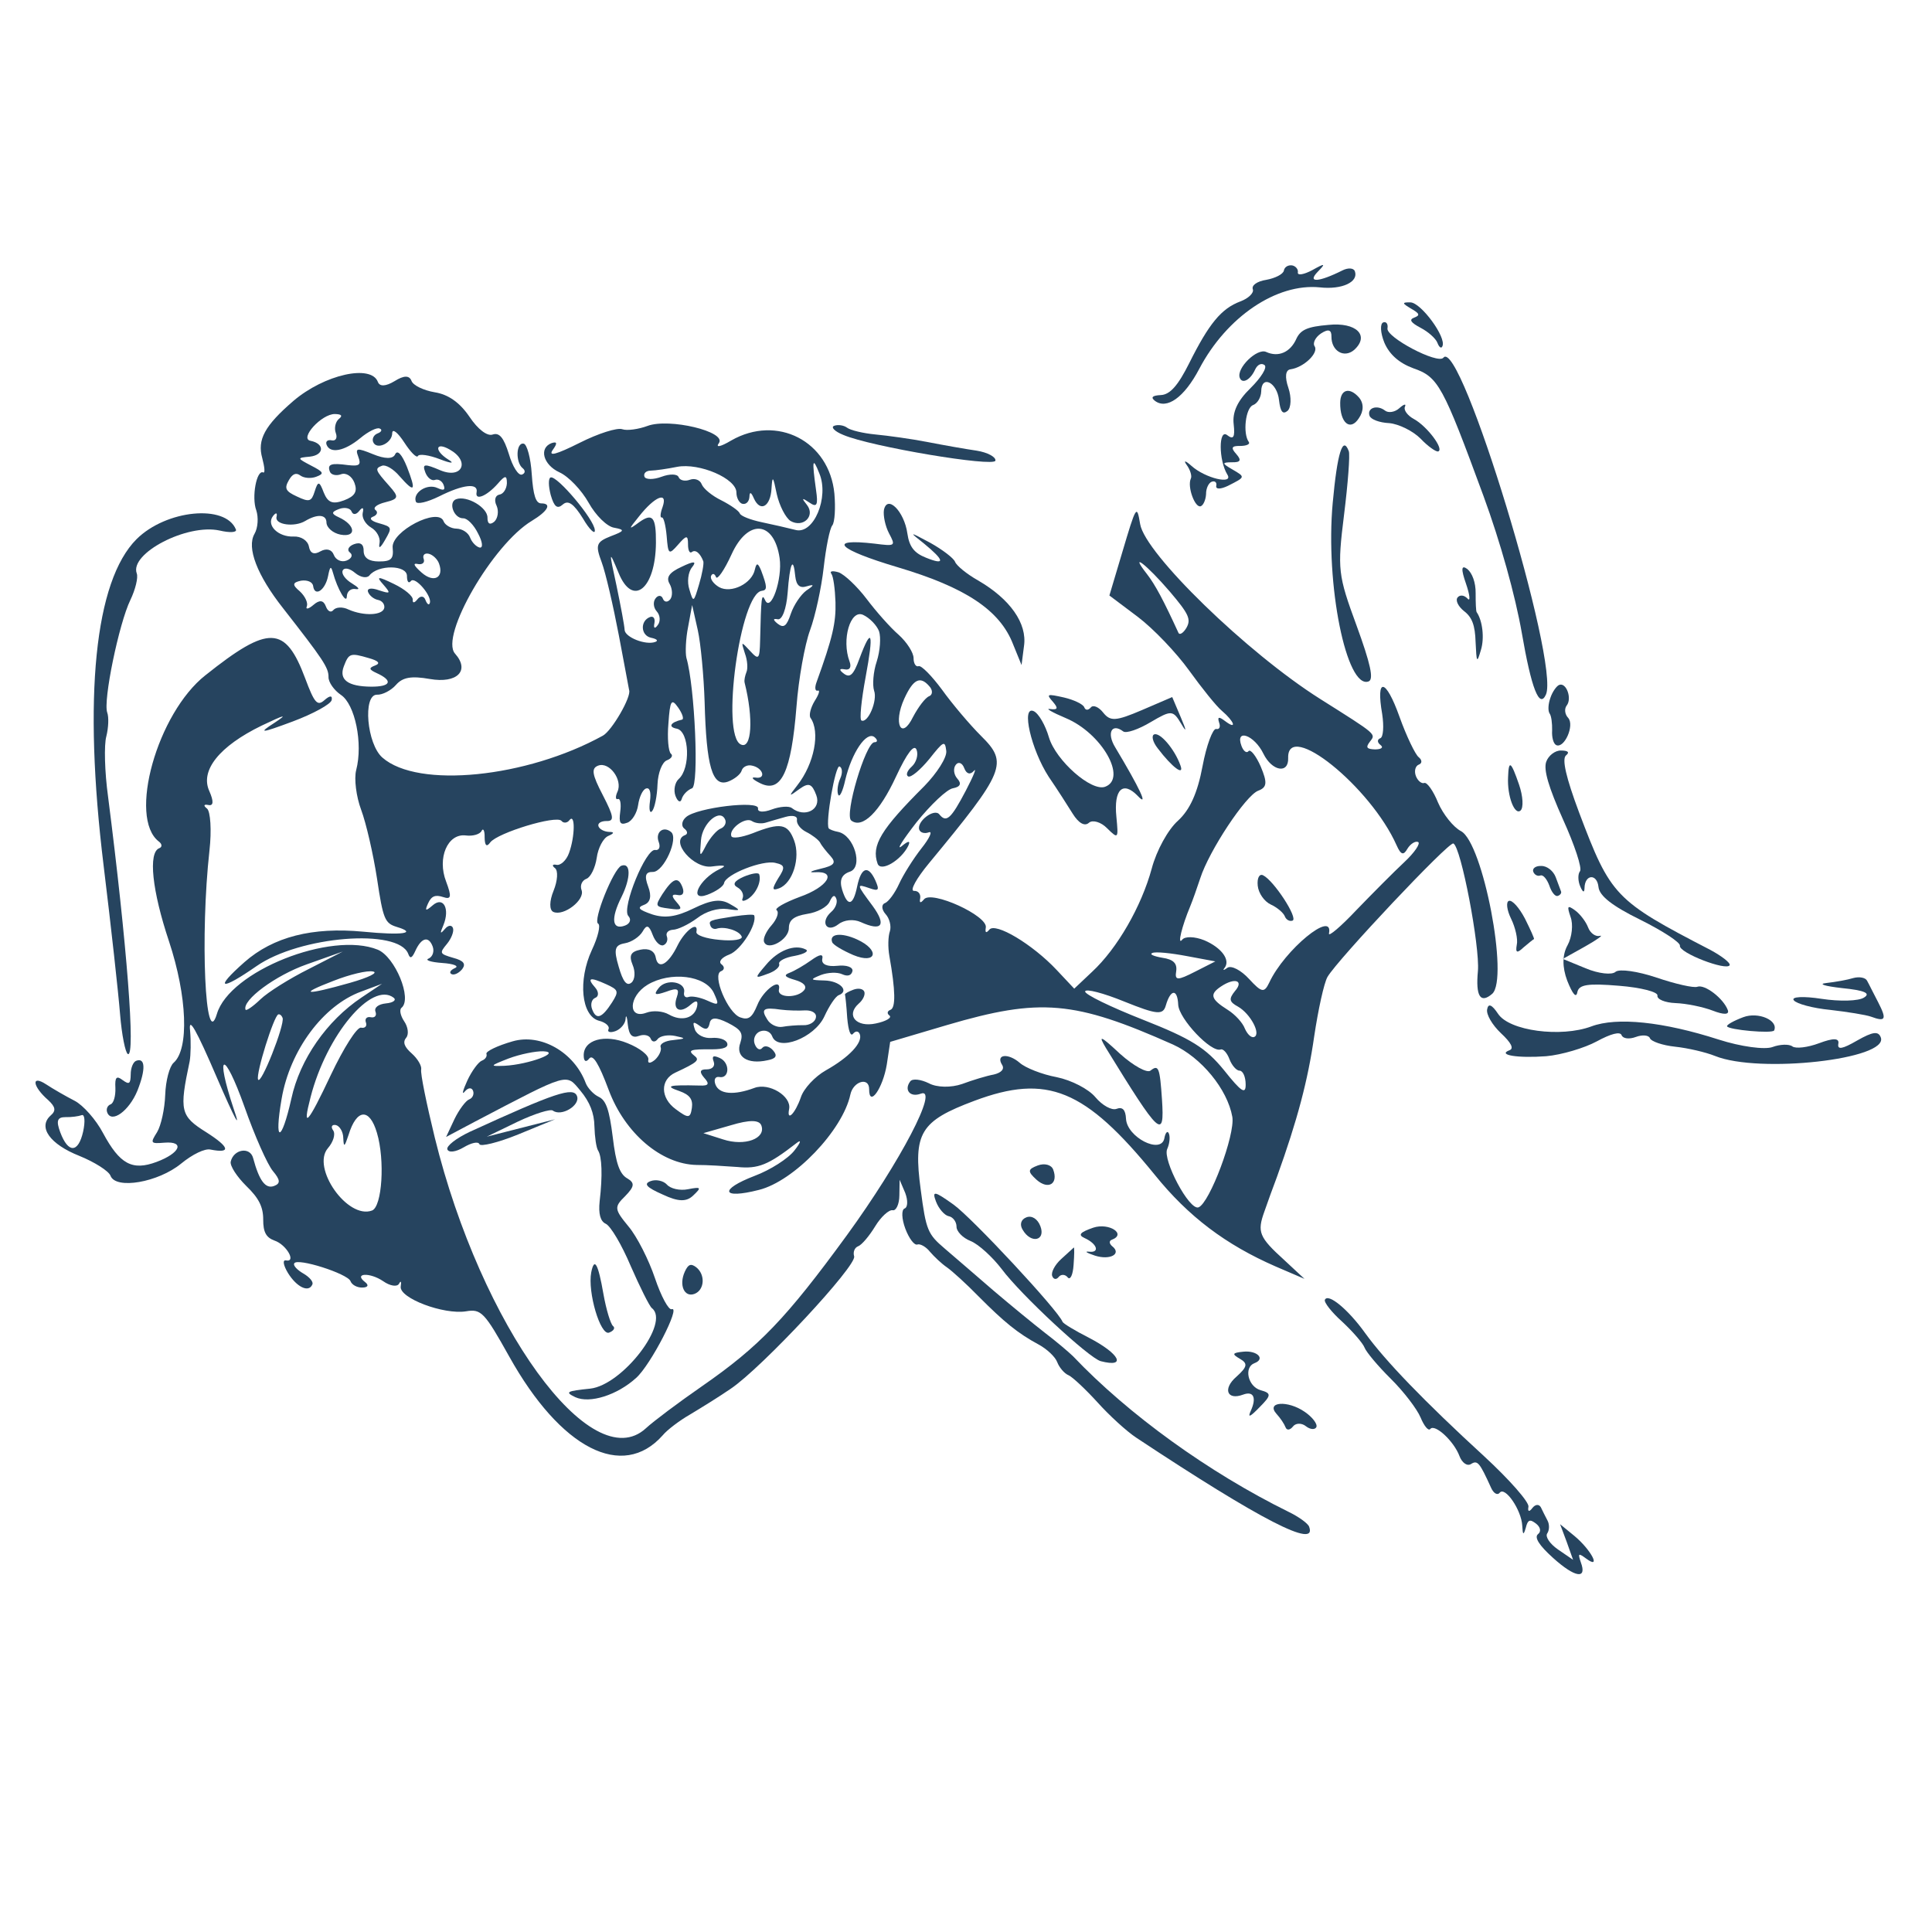 <?xml version="1.0" encoding="UTF-8" standalone="no"?><!DOCTYPE svg PUBLIC "-//W3C//DTD SVG 1.1//EN" "http://www.w3.org/Graphics/SVG/1.1/DTD/svg11.dtd"><svg width="100%" height="100%" viewBox="0 0 76 76" version="1.1" xmlns="http://www.w3.org/2000/svg" xmlns:xlink="http://www.w3.org/1999/xlink" xml:space="preserve" xmlns:serif="http://www.serif.com/" style="fill-rule:evenodd;clip-rule:evenodd;stroke-linejoin:round;stroke-miterlimit:2;"><rect id="Artboard1" x="0" y="0" width="75.061" height="75.028" style="fill:none;"/><path d="M11.536,15.776c-1.123,0.968 -1.424,1.522 -1.219,2.247c0.092,0.354 0.117,0.599 0.036,0.562c-0.258,-0.118 -0.464,0.976 -0.271,1.492c0.089,0.274 0.068,0.683 -0.07,0.922c-0.317,0.546 0.103,1.633 1.121,2.924c1.567,2.008 1.796,2.337 1.79,2.713c-0.004,0.203 0.221,0.519 0.489,0.7c0.553,0.368 0.874,1.906 0.599,2.959c-0.087,0.34 0.002,1.042 0.195,1.558c0.197,0.528 0.475,1.735 0.625,2.708c0.24,1.608 0.309,1.757 0.778,1.902c0.83,0.251 0.207,0.337 -1.321,0.187c-1.996,-0.19 -3.536,0.199 -4.673,1.199c-1.206,1.066 -0.949,1.144 0.474,0.157c1.697,-1.183 5.589,-1.502 5.971,-0.481c0.074,0.199 0.145,0.173 0.277,-0.117c0.242,-0.532 0.525,-0.598 0.683,-0.176c0.07,0.188 0.003,0.401 -0.157,0.474c-0.164,0.061 0.08,0.143 0.533,0.175c0.453,0.031 0.675,0.122 0.503,0.199c-0.183,0.082 -0.239,0.183 -0.138,0.239c0.113,0.052 0.292,-0.042 0.421,-0.197c0.151,-0.204 0.063,-0.332 -0.353,-0.443c-0.541,-0.159 -0.55,-0.183 -0.246,-0.55c0.175,-0.213 0.283,-0.494 0.235,-0.623c-0.048,-0.129 -0.19,-0.116 -0.319,0.039c-0.187,0.217 -0.2,0.182 -0.057,-0.152c0.265,-0.648 -0.002,-1.149 -0.425,-0.777c-0.273,0.235 -0.317,0.225 -0.177,-0.081c0.132,-0.29 0.284,-0.347 0.589,-0.248c0.321,0.108 0.345,-0.008 0.121,-0.606c-0.363,-0.934 0.062,-1.909 0.779,-1.816c0.266,0.034 0.545,-0.043 0.615,-0.177c0.059,-0.129 0.126,-0.02 0.12,0.25c0.004,0.332 0.082,0.397 0.222,0.198c0.299,-0.38 2.592,-1.077 2.799,-0.847c0.079,0.104 0.233,0.087 0.312,-0.023c0.235,-0.302 0.225,0.638 -0.013,1.289c-0.104,0.293 -0.335,0.499 -0.494,0.465c-0.16,-0.033 -0.189,0.031 -0.059,0.129c0.13,0.099 0.105,0.496 -0.055,0.89c-0.168,0.41 -0.171,0.759 -0.01,0.833c0.403,0.183 1.256,-0.47 1.111,-0.857c-0.07,-0.188 0.018,-0.381 0.194,-0.447c0.164,-0.061 0.345,-0.436 0.402,-0.819c0.053,-0.394 0.257,-0.778 0.452,-0.864c0.242,-0.104 0.248,-0.16 0.034,-0.16c-0.19,-0.009 -0.372,-0.102 -0.416,-0.219c-0.044,-0.117 0.095,-0.209 0.31,-0.209c0.325,0.012 0.294,-0.177 -0.14,-1.018c-0.426,-0.817 -0.463,-1.057 -0.181,-1.162c0.434,-0.163 0.971,0.559 0.758,1.026c-0.088,0.194 -0.079,0.324 0.015,0.289c0.094,-0.035 0.137,0.189 0.093,0.5c-0.059,0.45 0,0.535 0.281,0.43c0.188,-0.07 0.379,-0.382 0.423,-0.693c0.044,-0.311 0.176,-0.601 0.305,-0.649c0.153,-0.057 0.211,0.135 0.161,0.501c-0.047,0.339 -0.002,0.496 0.089,0.381c0.099,-0.13 0.193,-0.593 0.208,-1.053c0.019,-0.449 0.182,-0.871 0.37,-0.941c0.176,-0.066 0.251,-0.188 0.157,-0.259c-0.098,-0.084 -0.149,-0.613 -0.098,-1.194c0.062,-0.906 0.122,-0.995 0.381,-0.624c0.172,0.244 0.239,0.459 0.152,0.478c-0.456,0.104 -0.56,0.29 -0.201,0.356c0.496,0.109 0.544,1.562 0.072,1.979c-0.15,0.136 -0.21,0.44 -0.127,0.663c0.088,0.234 0.201,0.286 0.246,0.122c0.046,-0.165 0.229,-0.354 0.405,-0.419c0.282,-0.106 0.114,-3.988 -0.221,-5.133c-0.047,-0.196 -0.027,-0.752 0.067,-1.215l0.159,-0.862l0.222,0.987c0.118,0.531 0.236,1.811 0.269,2.828c0.068,2.542 0.303,3.35 0.918,3.133c0.258,-0.096 0.504,-0.295 0.542,-0.443c0.043,-0.137 0.222,-0.23 0.398,-0.189c0.447,0.087 0.578,0.546 0.136,0.471c-0.195,-0.021 -0.104,0.079 0.206,0.23c0.815,0.391 1.208,-0.452 1.413,-3.016c0.083,-1.1 0.328,-2.449 0.533,-3.007c0.206,-0.558 0.447,-1.665 0.537,-2.461c0.09,-0.796 0.238,-1.546 0.34,-1.665c0.099,-0.13 0.13,-0.69 0.082,-1.247c-0.197,-2.066 -2.253,-3.129 -4.059,-2.093c-0.426,0.254 -0.627,0.289 -0.483,0.101c0.312,-0.451 -1.962,-0.991 -2.807,-0.675c-0.352,0.131 -0.809,0.196 -0.994,0.131c-0.201,-0.072 -0.953,0.169 -1.673,0.532c-0.946,0.474 -1.252,0.549 -1.06,0.276c0.185,-0.256 0.17,-0.331 -0.045,-0.264c-0.517,0.193 -0.334,0.86 0.311,1.154c0.354,0.162 0.861,0.694 1.141,1.191c0.284,0.509 0.728,0.945 1.01,0.986c0.431,0.08 0.409,0.128 -0.142,0.335c-0.571,0.226 -0.606,0.346 -0.356,1.015c0.158,0.422 0.455,1.716 0.679,2.888c0.221,1.162 0.399,2.138 0.403,2.15c0.097,0.258 -0.675,1.59 -1.029,1.789c-3.004,1.658 -7.28,2.094 -8.676,0.865c-0.614,-0.533 -0.779,-2.477 -0.216,-2.474c0.218,0.012 0.564,-0.171 0.751,-0.387c0.262,-0.299 0.601,-0.359 1.331,-0.231c1.073,0.187 1.589,-0.327 0.99,-0.999c-0.603,-0.683 1.482,-4.298 3.022,-5.222c0.632,-0.383 0.799,-0.686 0.371,-0.687c-0.214,0 -0.316,-0.309 -0.374,-1.144c-0.039,-0.64 -0.19,-1.186 -0.317,-1.205c-0.304,-0.06 -0.326,0.737 -0.041,0.965c0.115,0.091 0.103,0.202 -0.026,0.25c-0.141,0.053 -0.372,-0.315 -0.517,-0.809c-0.202,-0.647 -0.372,-0.851 -0.634,-0.766c-0.211,0.079 -0.582,-0.197 -0.917,-0.7c-0.385,-0.565 -0.836,-0.877 -1.363,-0.961c-0.442,-0.075 -0.85,-0.271 -0.915,-0.447c-0.084,-0.223 -0.298,-0.223 -0.666,0.008c-0.349,0.211 -0.587,0.22 -0.657,0.032c-0.263,-0.704 -2.103,-0.296 -3.329,0.751Zm1.789,0.708c-0.131,0.116 -0.185,0.363 -0.115,0.551c0.07,0.188 0,0.321 -0.16,0.287c-0.16,-0.034 -0.252,0.041 -0.204,0.17c0.136,0.364 0.699,0.26 1.323,-0.254c0.315,-0.265 0.665,-0.436 0.767,-0.38c0.108,0.039 0.076,0.132 -0.077,0.189c-0.152,0.057 -0.23,0.206 -0.182,0.335c0.127,0.34 0.755,0.052 0.752,-0.348c0.009,-0.191 0.222,-0.016 0.474,0.371c0.251,0.387 0.486,0.621 0.534,0.536c0.044,-0.097 0.439,-0.044 0.877,0.127c0.438,0.17 0.584,0.169 0.325,0.012c-0.576,-0.36 -0.509,-0.719 0.053,-0.395c0.813,0.458 0.49,1.168 -0.363,0.818c-0.636,-0.27 -0.726,-0.263 -0.599,0.077c0.079,0.211 0.25,0.348 0.379,0.299c0.129,-0.048 0.283,0.042 0.34,0.194c0.079,0.211 0.009,0.238 -0.249,0.12c-0.403,-0.183 -0.972,0.19 -0.841,0.542c0.044,0.117 0.449,0.019 0.912,-0.207c0.946,-0.475 1.55,-0.54 1.477,-0.165c-0.071,0.347 0.394,0.16 0.836,-0.339c0.289,-0.336 0.356,-0.334 0.356,-0.013c-0.012,0.218 -0.135,0.425 -0.301,0.447c-0.161,0.033 -0.21,0.225 -0.103,0.439c0.091,0.207 0.049,0.49 -0.089,0.622c-0.173,0.145 -0.274,0.089 -0.271,-0.153c0.009,-0.404 -0.813,-0.886 -1.235,-0.728c-0.317,0.119 -0.091,0.756 0.281,0.751c0.158,-0.006 0.418,0.258 0.584,0.597c0.179,0.334 0.204,0.579 0.06,0.553c-0.132,-0.031 -0.305,-0.207 -0.375,-0.395c-0.07,-0.188 -0.302,-0.342 -0.532,-0.349c-0.214,-0.001 -0.453,-0.139 -0.51,-0.291c-0.21,-0.563 -2.07,0.4 -2.003,1.043c0.044,0.439 -0.052,0.541 -0.547,0.539c-0.389,-0.001 -0.588,-0.141 -0.594,-0.406c0.007,-0.27 -0.124,-0.368 -0.382,-0.272c-0.211,0.079 -0.289,0.229 -0.158,0.327c0.13,0.098 0.064,0.243 -0.136,0.318c-0.199,0.075 -0.425,-0.028 -0.499,-0.228c-0.079,-0.211 -0.287,-0.267 -0.521,-0.139c-0.252,0.148 -0.409,0.086 -0.458,-0.19c-0.048,-0.236 -0.312,-0.405 -0.601,-0.39c-0.605,0.026 -1.09,-0.448 -0.81,-0.807c0.118,-0.151 0.178,-0.133 0.136,0.042c-0.06,0.304 0.712,0.403 1.128,0.154c0.481,-0.287 0.838,-0.26 0.838,0.061c0.007,0.198 0.249,0.415 0.552,0.475c0.647,0.119 0.593,-0.382 -0.068,-0.683c-0.306,-0.14 -0.293,-0.211 0.012,-0.325c0.223,-0.084 0.443,-0.032 0.491,0.097c0.053,0.14 0.183,0.132 0.3,-0.019c0.137,-0.171 0.19,-0.138 0.138,0.082c-0.037,0.188 0.111,0.44 0.334,0.571c0.223,0.13 0.363,0.399 0.331,0.598c-0.05,0.259 0.027,0.217 0.221,-0.123c0.276,-0.478 0.267,-0.501 -0.241,-0.645c-0.312,-0.084 -0.408,-0.195 -0.243,-0.257c0.164,-0.061 0.211,-0.186 0.101,-0.265c-0.114,-0.091 0.063,-0.224 0.381,-0.303c0.539,-0.135 0.552,-0.206 0.159,-0.648c-0.553,-0.622 -0.575,-0.681 -0.282,-0.79c0.141,-0.053 0.449,0.126 0.689,0.411c0.603,0.683 0.663,0.594 0.292,-0.364c-0.201,-0.5 -0.378,-0.687 -0.466,-0.494c-0.088,0.193 -0.414,0.181 -0.872,-0.008c-0.632,-0.259 -0.707,-0.244 -0.579,0.096c0.123,0.329 0.049,0.383 -0.396,0.335c-0.678,-0.094 -0.83,-0.037 -0.72,0.256c0.048,0.129 0.252,0.174 0.439,0.103c0.2,-0.074 0.431,0.08 0.528,0.338c0.127,0.34 0.023,0.526 -0.411,0.689c-0.446,0.166 -0.635,0.09 -0.796,-0.305c-0.171,-0.457 -0.227,-0.463 -0.355,-0.054c-0.128,0.409 -0.21,0.44 -0.698,0.208c-0.451,-0.206 -0.507,-0.319 -0.32,-0.643c0.145,-0.255 0.286,-0.307 0.453,-0.183c0.146,0.106 0.421,0.124 0.62,0.049c0.328,-0.123 0.307,-0.181 -0.206,-0.444c-0.55,-0.289 -0.554,-0.301 -0.037,-0.348c0.565,-0.064 0.584,-0.512 0.021,-0.623c-0.447,-0.086 0.434,-1.058 0.957,-1.053c0.27,0.006 0.32,0.068 0.154,0.197Zm-1.007,6.568c0.06,0.445 0.478,0.169 0.588,-0.394c0.074,-0.375 0.112,-0.416 0.189,-0.138c0.183,0.667 0.546,1.28 0.549,0.932c0.009,-0.191 0.163,-0.315 0.351,-0.279c0.183,0.025 0.108,-0.067 -0.151,-0.224c-0.259,-0.157 -0.422,-0.377 -0.363,-0.506c0.059,-0.129 0.274,-0.089 0.491,0.097c0.212,0.175 0.456,0.217 0.558,0.099c0.334,-0.432 1.487,-0.423 1.479,0.022c0,0.214 0.063,0.31 0.154,0.196c0.163,-0.208 0.859,0.615 0.741,0.873c-0.032,0.092 -0.11,0.028 -0.171,-0.137c-0.057,-0.152 -0.196,-0.167 -0.314,-0.016c-0.117,0.151 -0.196,0.154 -0.182,0.015c0.015,-0.14 -0.316,-0.417 -0.739,-0.62c-0.638,-0.31 -0.717,-0.307 -0.42,0.023c0.306,0.354 0.287,0.374 -0.17,0.225c-0.309,-0.112 -0.482,-0.074 -0.429,0.067c0.052,0.14 0.224,0.277 0.383,0.311c0.172,0.029 0.28,0.176 0.254,0.319c-0.065,0.292 -0.801,0.327 -1.409,0.059c-0.23,-0.114 -0.491,-0.097 -0.594,0.022c-0.091,0.114 -0.22,0.055 -0.294,-0.144c-0.092,-0.246 -0.248,-0.269 -0.49,-0.058c-0.192,0.166 -0.318,0.186 -0.259,0.057c0.054,-0.14 -0.07,-0.401 -0.276,-0.592c-0.31,-0.258 -0.289,-0.346 0.045,-0.418c0.24,-0.036 0.457,0.043 0.479,0.209Zm4.95,-0.889c0.21,0.563 -0.202,0.784 -0.681,0.362c-0.319,-0.282 -0.359,-0.388 -0.139,-0.336c0.172,0.029 0.271,-0.061 0.219,-0.202c-0.053,-0.141 0.031,-0.239 0.191,-0.205c0.159,0.034 0.344,0.205 0.41,0.381Zm9.37,-3.799c0.874,-0.166 2.339,0.463 2.331,1.014c0,0.214 0.119,0.424 0.246,0.443c0.144,0.026 0.258,-0.097 0.267,-0.287c0.005,-0.203 0.069,-0.173 0.173,0.069c0.25,0.561 0.658,0.329 0.695,-0.394c0.033,-0.52 0.062,-0.478 0.207,0.23c0.104,0.456 0.346,0.927 0.541,1.055c0.494,0.283 0.984,-0.194 0.647,-0.63c-0.224,-0.277 -0.205,-0.298 0.1,-0.091c0.289,0.2 0.344,0.099 0.256,-0.497c-0.167,-1.194 -0.136,-1.326 0.131,-0.65c0.39,0.937 -0.222,2.409 -0.935,2.221c-0.296,-0.076 -0.895,-0.213 -1.33,-0.304c-0.436,-0.092 -0.825,-0.24 -0.865,-0.346c-0.039,-0.105 -0.365,-0.331 -0.728,-0.516c-0.359,-0.174 -0.706,-0.458 -0.772,-0.634c-0.061,-0.164 -0.267,-0.248 -0.466,-0.174c-0.188,0.071 -0.391,0.026 -0.44,-0.103c-0.048,-0.129 -0.346,-0.138 -0.674,-0.015c-0.317,0.119 -0.626,0.114 -0.67,-0.003c-0.048,-0.129 0.059,-0.236 0.245,-0.239c0.186,-0.003 0.655,-0.071 1.041,-0.149Zm-0.573,1.579c-0.094,0.249 -0.103,0.439 -0.033,0.413c0.071,-0.026 0.154,0.304 0.193,0.73c0.058,0.727 0.083,0.758 0.448,0.341c0.328,-0.377 0.391,-0.387 0.392,-0.026c-0.003,0.241 0.061,0.378 0.146,0.319c0.142,-0.12 0.334,0.036 0.457,0.364c0.024,0.098 -0.049,0.513 -0.169,0.906c-0.212,0.721 -0.224,0.725 -0.381,0.196c-0.094,-0.286 -0.053,-0.676 0.103,-0.868c0.201,-0.249 0.078,-0.256 -0.409,-0.021c-0.491,0.224 -0.619,0.419 -0.471,0.671c0.114,0.198 0.124,0.476 0.026,0.606c-0.11,0.135 -0.238,0.115 -0.291,-0.025c-0.052,-0.141 -0.187,-0.144 -0.285,-0.014c-0.11,0.135 -0.09,0.368 0.046,0.518c0.136,0.149 0.149,0.399 0.039,0.533c-0.113,0.163 -0.177,0.134 -0.133,-0.07c0.037,-0.188 -0.042,-0.292 -0.171,-0.244c-0.399,0.15 -0.37,0.727 0.037,0.815c0.232,0.048 0.297,0.117 0.168,0.165c-0.375,0.14 -1.191,-0.183 -1.206,-0.472c-0.005,-0.158 -0.153,-0.945 -0.321,-1.752c-0.299,-1.372 -0.3,-1.412 0.081,-0.498c0.553,1.371 1.458,0.645 1.472,-1.179c0.007,-1.019 -0.134,-1.18 -0.652,-0.813c-0.44,0.325 -0.437,0.298 -0.016,-0.221c0.625,-0.795 1.149,-1.005 0.93,-0.374Zm-11.564,5.943c0.389,0.108 0.479,0.208 0.256,0.292c-0.258,0.096 -0.247,0.159 0.059,0.299c0.661,0.301 0.562,0.538 -0.215,0.535c-0.911,-0.007 -1.278,-0.271 -1.075,-0.802c0.196,-0.514 0.254,-0.536 0.975,-0.324Zm16.167,-3.934c0.121,0.824 -0.35,2.176 -0.575,1.646c-0.133,-0.285 -0.154,-0.09 -0.192,1.596c-0.017,0.742 -0.055,0.783 -0.393,0.414c-0.359,-0.387 -0.359,-0.387 -0.203,0.103c0.101,0.27 0.117,0.598 0.058,0.727c-0.054,0.141 -0.095,0.316 -0.072,0.415c0.357,1.417 0.278,2.637 -0.145,2.434c-0.802,-0.355 -0.026,-5.967 0.827,-6.046c0.217,-0.027 0.208,-0.158 -0.033,-0.803c-0.126,-0.301 -0.181,-0.307 -0.243,-0.043c-0.111,0.563 -0.936,0.965 -1.41,0.701c-0.222,-0.13 -0.364,-0.331 -0.313,-0.444c0.052,-0.113 0.139,-0.092 0.192,0.048c0.048,0.129 0.327,-0.269 0.614,-0.898c0.638,-1.402 1.672,-1.321 1.888,0.15Zm0.616,0.719c0.041,0.359 0.18,0.481 0.454,0.392c0.302,-0.087 0.304,-0.047 -0.018,0.167c-0.22,0.162 -0.494,0.572 -0.609,0.909c-0.164,0.49 -0.276,0.585 -0.52,0.396c-0.192,-0.156 -0.186,-0.212 0.001,-0.175c0.176,0.041 0.342,-0.408 0.391,-1.028c0.088,-1.197 0.224,-1.475 0.301,-0.661Z" style="fill:#26445f;fill-rule:nonzero;"/><path d="M5.371,21.21c-1.644,1.645 -2.106,6.204 -1.295,12.841c0.293,2.391 0.582,5.024 0.647,5.842c0.066,0.818 0.21,1.526 0.307,1.57c0.31,0.151 -0.037,-4.319 -0.779,-10.126c-0.134,-0.966 -0.161,-2.039 -0.069,-2.367c0.086,-0.34 0.103,-0.761 0.037,-0.937c-0.171,-0.457 0.463,-3.516 0.91,-4.432c0.195,-0.407 0.313,-0.879 0.251,-1.043c-0.294,-0.786 1.978,-1.97 3.26,-1.688c0.396,0.093 0.685,0.078 0.641,-0.039c-0.405,-1.012 -2.751,-0.776 -3.91,0.379Z" style="fill:#26445f;fill-rule:nonzero;"/><path d="M21.665,19.476c0.136,0.47 0.262,0.557 0.473,0.371c0.211,-0.186 0.426,-0.039 0.792,0.546c0.262,0.45 0.484,0.648 0.469,0.466c-0.007,-0.412 -1.493,-2.169 -1.74,-2.077c-0.093,0.035 -0.086,0.34 0.006,0.694Z" style="fill:#26445f;fill-rule:nonzero;"/><path d="M50.505,10.642c-0.027,0.144 -0.342,0.302 -0.693,0.366c-0.366,0.057 -0.586,0.219 -0.529,0.372c0.052,0.141 -0.173,0.359 -0.49,0.477c-0.751,0.281 -1.237,0.877 -2.009,2.423c-0.436,0.872 -0.752,1.244 -1.12,1.261c-0.328,0.016 -0.409,0.087 -0.237,0.223c0.468,0.36 1.156,-0.125 1.75,-1.256c1.079,-2.049 3.044,-3.372 4.739,-3.204c0.879,0.099 1.538,-0.214 1.38,-0.636c-0.049,-0.129 -0.267,-0.141 -0.481,-0.034c-0.946,0.474 -1.405,0.499 -0.981,0.059c0.329,-0.337 0.296,-0.351 -0.212,-0.067c-0.335,0.178 -0.587,0.219 -0.568,0.091c0.024,-0.115 -0.08,-0.25 -0.224,-0.277c-0.155,-0.022 -0.299,0.059 -0.325,0.202Z" style="fill:#26445f;fill-rule:nonzero;"/><path d="M8.081,26.562c-1.899,1.499 -3.05,5.607 -1.832,6.542c0.131,0.098 0.135,0.217 0.018,0.261c-0.446,0.167 -0.285,1.671 0.382,3.668c0.717,2.166 0.795,4.236 0.181,4.773c-0.162,0.141 -0.312,0.705 -0.331,1.26c-0.02,0.556 -0.163,1.211 -0.32,1.47c-0.277,0.438 -0.257,0.458 0.289,0.414c0.818,-0.065 0.621,0.41 -0.306,0.756c-0.962,0.36 -1.451,0.088 -2.11,-1.136c-0.276,-0.525 -0.784,-1.097 -1.116,-1.268c-0.331,-0.17 -0.841,-0.461 -1.125,-0.649c-0.6,-0.39 -0.528,0.091 0.086,0.623c0.287,0.268 0.316,0.417 0.093,0.607c-0.51,0.459 -0.018,1.131 1.128,1.585c0.599,0.243 1.159,0.596 1.229,0.783c0.206,0.552 1.876,0.261 2.777,-0.477c0.45,-0.369 0.937,-0.604 1.157,-0.553c0.822,0.161 0.753,-0.094 -0.159,-0.676c-1.03,-0.644 -1.077,-0.84 -0.66,-2.801c0.042,-0.244 0.054,-0.783 0.015,-1.21c-0.064,-0.564 0.232,-0.06 1.063,1.876c0.701,1.623 0.96,2.101 0.658,1.225c-0.76,-2.283 -0.39,-2.368 0.421,-0.091c0.398,1.135 0.903,2.27 1.118,2.524c0.29,0.346 0.303,0.488 0.045,0.585c-0.34,0.127 -0.586,-0.209 -0.824,-1.096c-0.12,-0.463 -0.774,-0.352 -0.883,0.143c-0.029,0.171 0.247,0.589 0.609,0.949c0.501,0.481 0.672,0.832 0.67,1.327c-0.002,0.496 0.117,0.705 0.442,0.824c0.474,0.158 0.872,0.864 0.453,0.781c-0.144,-0.027 -0.1,0.197 0.077,0.492c0.341,0.555 0.817,0.791 0.96,0.457c0.055,-0.101 -0.11,-0.293 -0.349,-0.431c-0.239,-0.138 -0.412,-0.314 -0.363,-0.399c0.098,-0.238 2.103,0.403 2.213,0.696c0.057,0.153 0.271,0.26 0.469,0.253c0.225,-0.004 0.258,-0.097 0.107,-0.214c-0.469,-0.36 0.188,-0.391 0.708,-0.038c0.272,0.193 0.555,0.234 0.626,0.101c0.07,-0.134 0.1,-0.091 0.067,0.108c-0.071,0.455 1.689,1.12 2.572,0.977c0.591,-0.1 0.723,0.037 1.693,1.774c2.03,3.64 4.461,4.884 6.041,3.103c0.175,-0.213 0.665,-0.583 1.072,-0.816c0.415,-0.249 1.133,-0.691 1.601,-1.013c1.218,-0.817 4.988,-4.861 4.856,-5.213c-0.05,-0.169 0.02,-0.342 0.16,-0.394c0.141,-0.053 0.437,-0.404 0.669,-0.785c0.232,-0.381 0.543,-0.658 0.687,-0.632c0.132,0.031 0.261,-0.231 0.264,-0.58l0.01,-0.618l0.221,0.519c0.109,0.293 0.103,0.563 -0.026,0.611c-0.129,0.048 -0.116,0.404 0.029,0.792c0.145,0.387 0.357,0.668 0.474,0.624c0.106,-0.039 0.34,0.087 0.494,0.284c0.165,0.192 0.457,0.471 0.672,0.617c0.2,0.14 0.765,0.651 1.242,1.141c1.008,1.013 1.547,1.454 2.368,1.896c0.319,0.174 0.647,0.479 0.726,0.691c0.075,0.199 0.274,0.445 0.447,0.515c0.161,0.073 0.678,0.562 1.132,1.06c0.458,0.511 1.151,1.148 1.541,1.403c4.905,3.247 7.122,4.383 6.788,3.492c-0.048,-0.129 -0.414,-0.393 -0.821,-0.589c-3.116,-1.536 -6.281,-3.815 -8.465,-6.114c-0.169,-0.164 -0.659,-0.582 -1.108,-0.923c-0.452,-0.352 -1.359,-1.096 -2.025,-1.663c-0.671,-0.578 -1.522,-1.316 -1.915,-1.65c-0.666,-0.567 -0.735,-0.715 -0.943,-2.308c-0.303,-2.241 -0.023,-2.707 2.112,-3.505c2.862,-1.071 4.347,-0.462 7.092,2.91c1.324,1.644 2.795,2.752 4.76,3.609l1.131,0.486l-0.8,-0.744c-0.991,-0.899 -1.066,-1.099 -0.778,-1.902c0.122,-0.353 0.346,-0.972 0.494,-1.361c0.807,-2.241 1.221,-3.814 1.465,-5.523c0.156,-1.048 0.387,-2.11 0.525,-2.349c0.399,-0.684 4.773,-5.329 4.951,-5.248c0.301,0.128 1.046,4.048 0.966,5.014c-0.095,0.998 0.098,1.301 0.563,0.899c0.66,-0.594 -0.365,-5.947 -1.23,-6.399c-0.299,-0.156 -0.702,-0.661 -0.901,-1.121c-0.187,-0.465 -0.437,-0.813 -0.543,-0.773c-0.105,0.039 -0.261,-0.09 -0.331,-0.277c-0.074,-0.2 -0.014,-0.396 0.115,-0.445c0.141,-0.052 0.132,-0.183 -0.003,-0.293c-0.13,-0.098 -0.481,-0.823 -0.755,-1.589c-0.542,-1.522 -0.937,-1.576 -0.681,-0.107c0.073,0.481 0.044,0.906 -0.073,0.95c-0.129,0.049 -0.125,0.167 0.006,0.266c0.13,0.098 0.038,0.173 -0.216,0.174c-0.325,-0.012 -0.375,-0.074 -0.205,-0.298c0.242,-0.318 0.32,-0.253 -1.955,-1.689c-2.872,-1.814 -6.885,-5.715 -7.078,-6.874c-0.131,-0.78 -0.15,-0.759 -0.712,1.136l-0.498,1.671l1.116,0.839c0.615,0.465 1.518,1.412 2.018,2.107c0.501,0.695 1.078,1.415 1.291,1.59c0.49,0.418 0.606,0.763 0.141,0.415c-0.26,-0.197 -0.323,-0.187 -0.252,0.041c0.066,0.176 0.015,0.288 -0.117,0.258c-0.128,-0.02 -0.378,0.635 -0.534,1.469c-0.196,1.05 -0.497,1.711 -0.965,2.14c-0.391,0.347 -0.845,1.172 -1.033,1.884c-0.406,1.489 -1.353,3.14 -2.346,4.06l-0.702,0.663l-0.688,-0.732c-0.956,-1.019 -2.418,-1.89 -2.653,-1.588c-0.129,0.155 -0.17,0.117 -0.138,-0.082c0.094,-0.463 -2.146,-1.484 -2.434,-1.109c-0.129,0.155 -0.185,0.149 -0.148,-0.038c0.03,-0.172 -0.074,-0.307 -0.244,-0.297c-0.175,-0.001 0.097,-0.491 0.594,-1.091c2.992,-3.62 3.127,-3.938 2.047,-5.004c-0.449,-0.448 -1.144,-1.271 -1.537,-1.819c-0.404,-0.545 -0.815,-0.966 -0.921,-0.926c-0.105,0.039 -0.198,-0.1 -0.198,-0.314c0.001,-0.214 -0.26,-0.625 -0.584,-0.918c-0.335,-0.289 -0.893,-0.923 -1.263,-1.413c-0.371,-0.49 -0.867,-0.959 -1.1,-1.046c-0.241,-0.071 -0.367,-0.05 -0.288,0.054c0.079,0.104 0.145,0.601 0.163,1.116c0.022,0.807 -0.108,1.391 -0.746,3.154c-0.079,0.216 -0.054,0.354 0.044,0.331c0.106,-0.04 0.053,0.141 -0.116,0.404c-0.157,0.26 -0.234,0.556 -0.166,0.664c0.392,0.549 0.152,1.802 -0.518,2.655c-0.353,0.452 -0.348,0.464 0.092,0.139c0.359,-0.255 0.484,-0.208 0.655,0.25c0.21,0.563 -0.451,0.904 -0.961,0.506c-0.114,-0.091 -0.478,-0.062 -0.794,0.056c-0.329,0.123 -0.563,0.104 -0.537,-0.04c0.063,-0.331 -2.407,-0.035 -2.829,0.337c-0.173,0.145 -0.201,0.356 -0.071,0.454c0.13,0.098 0.146,0.213 0.029,0.257c-0.61,0.228 0.342,1.343 1.063,1.233c0.497,-0.065 0.601,-0.037 0.305,0.1c-0.807,0.382 -1.253,1.298 -0.49,1.013c0.34,-0.127 0.637,-0.332 0.657,-0.46c0.07,-0.347 1.516,-0.915 2.016,-0.794c0.38,0.085 0.399,0.172 0.109,0.614c-0.246,0.413 -0.243,0.492 0.038,0.387c0.54,-0.202 0.848,-1.2 0.594,-1.88c-0.25,-0.669 -0.537,-0.722 -1.643,-0.282c-0.422,0.158 -0.789,0.215 -0.828,0.11c-0.106,-0.282 0.543,-0.765 0.806,-0.596c0.126,0.086 0.365,0.117 0.534,0.068c0.169,-0.05 0.529,-0.158 0.796,-0.231c0.279,-0.078 0.471,-0.029 0.444,0.114c-0.022,0.156 0.136,0.364 0.366,0.479c0.23,0.114 0.475,0.304 0.542,0.412c0.06,0.125 0.259,0.371 0.416,0.54c0.231,0.261 0.152,0.371 -0.402,0.498c-0.381,0.089 -0.478,0.152 -0.217,0.135c0.902,-0.057 0.512,0.583 -0.599,0.972c-0.598,0.224 -1.006,0.457 -0.901,0.524c0.099,0.084 0.009,0.345 -0.196,0.582c-0.218,0.242 -0.35,0.532 -0.302,0.661c0.141,0.375 0.972,-0.083 0.976,-0.539c0,-0.321 0.197,-0.474 0.713,-0.56c0.406,-0.059 0.794,-0.271 0.89,-0.48c0.117,-0.258 0.2,-0.289 0.265,-0.113c0.053,0.141 -0.034,0.374 -0.207,0.519c-0.441,0.392 -0.179,0.842 0.287,0.481c0.227,-0.179 0.603,-0.212 0.877,-0.087c0.838,0.381 1.023,0.125 0.472,-0.632c-0.645,-0.868 -0.65,-0.88 -0.128,-0.701c0.369,0.13 0.403,0.077 0.23,-0.313c-0.279,-0.604 -0.553,-0.515 -0.712,0.24c-0.155,0.766 -0.375,0.822 -0.59,0.14c-0.117,-0.384 -0.026,-0.606 0.307,-0.717c0.533,-0.185 0.158,-1.436 -0.465,-1.564c-0.171,-0.03 -0.344,-0.099 -0.373,-0.141c-0.132,-0.245 0.266,-2.507 0.427,-2.433c0.113,0.051 0.124,0.261 0.029,0.47c-0.096,0.21 -0.137,0.493 -0.084,0.634c0.052,0.14 0.182,-0.122 0.28,-0.573c0.255,-1.072 0.83,-1.929 1.148,-1.687c0.135,0.11 0.13,0.206 -0.005,0.203c-0.347,0.036 -1.188,2.864 -0.907,3.08c0.433,0.333 1.11,-0.321 1.761,-1.728c0.438,-0.939 0.718,-1.298 0.81,-1.052c0.075,0.2 -0.014,0.5 -0.194,0.661c-0.18,0.161 -0.238,0.33 -0.137,0.385c0.113,0.052 0.478,-0.259 0.828,-0.683c0.572,-0.723 0.619,-0.74 0.67,-0.318c0.029,0.257 -0.369,0.873 -0.862,1.379c-1.713,1.71 -2.095,2.335 -1.839,3.055c0.127,0.34 0.926,-0.133 1.207,-0.706c0.095,-0.21 0.004,-0.202 -0.261,0.017c-0.227,0.179 0.043,-0.243 0.584,-0.94c0.558,-0.69 1.197,-1.304 1.438,-1.34c0.287,-0.054 0.346,-0.183 0.164,-0.383c-0.14,-0.161 -0.165,-0.406 -0.055,-0.541c0.098,-0.13 0.251,-0.08 0.33,0.131c0.088,0.235 0.236,0.273 0.376,0.113c0.13,-0.155 -0.008,0.191 -0.312,0.773c-0.586,1.115 -0.767,1.276 -1.041,0.937c-0.203,-0.258 -0.909,0.286 -0.79,0.603c0.044,0.117 0.208,0.163 0.372,0.102c0.164,-0.062 0.032,0.228 -0.286,0.628c-0.326,0.416 -0.72,1.045 -0.881,1.399c-0.169,0.371 -0.418,0.705 -0.559,0.758c-0.141,0.052 -0.134,0.25 0.027,0.431c0.157,0.168 0.231,0.475 0.171,0.671c-0.072,0.201 -0.084,0.633 -0.02,0.984c0.24,1.355 0.252,2.032 0.041,2.111c-0.129,0.048 -0.145,0.148 -0.035,0.227c0.098,0.084 -0.143,0.227 -0.54,0.309c-0.767,0.166 -1.189,-0.318 -0.678,-0.776c0.173,-0.145 0.268,-0.355 0.225,-0.472c-0.044,-0.117 -0.232,-0.154 -0.431,-0.08c-0.188,0.071 -0.344,0.155 -0.33,0.191c0.013,0.035 0.059,0.445 0.088,0.916c0.047,0.517 0.134,0.752 0.233,0.622c0.103,-0.119 0.214,-0.107 0.262,0.022c0.123,0.328 -0.411,0.903 -1.339,1.424c-0.42,0.237 -0.87,0.713 -0.981,1.062c-0.218,0.63 -0.566,0.987 -0.459,0.452c0.093,-0.503 -0.79,-1.041 -1.365,-0.826c-0.81,0.302 -1.39,0.252 -1.535,-0.135c-0.07,-0.188 -0.011,-0.317 0.144,-0.295c0.407,0.089 0.448,-0.555 0.028,-0.746c-0.257,-0.117 -0.323,-0.079 -0.24,0.144c0.066,0.176 -0.06,0.303 -0.274,0.303c-0.27,-0.006 -0.298,0.098 -0.108,0.321c0.227,0.249 0.191,0.33 -0.163,0.315c-1.241,-0.03 -1.398,0.015 -0.8,0.219c0.401,0.144 0.534,0.322 0.487,0.66c-0.06,0.411 -0.135,0.425 -0.636,0.051c-0.606,-0.442 -0.62,-1.159 -0.016,-1.438c0.877,-0.408 0.965,-0.495 0.757,-0.658c-0.286,-0.227 -0.18,-0.267 0.692,-0.259c0.467,-0.001 0.651,-0.083 0.589,-0.247c-0.052,-0.141 -0.325,-0.226 -0.609,-0.2c-0.285,0.026 -0.579,-0.117 -0.658,-0.329c-0.103,-0.309 -0.072,-0.334 0.185,-0.149c0.24,0.178 0.338,0.154 0.393,-0.093c0.042,-0.244 0.252,-0.255 0.712,-0.026c0.529,0.27 0.621,0.409 0.496,0.79c-0.198,0.543 0.281,0.858 1.059,0.687c0.351,-0.064 0.414,-0.181 0.228,-0.392c-0.141,-0.162 -0.333,-0.21 -0.424,-0.096c-0.091,0.114 -0.224,0.044 -0.298,-0.156c-0.075,-0.199 0.028,-0.425 0.215,-0.495c0.2,-0.075 0.405,0.009 0.475,0.197c0.228,0.61 1.655,0.063 2.049,-0.78c0.191,-0.419 0.439,-0.792 0.568,-0.841c0.434,-0.162 0.043,-0.564 -0.564,-0.578c-0.567,-0.015 -0.588,-0.034 -0.135,-0.217c0.27,-0.101 0.638,-0.118 0.831,-0.03c0.226,0.103 0.367,0.05 0.408,-0.126c0.022,-0.155 -0.239,-0.245 -0.598,-0.204c-0.399,0.042 -0.624,-0.06 -0.592,-0.26c0.052,-0.22 -0.091,-0.207 -0.438,0.044c-0.274,0.196 -0.659,0.42 -0.846,0.49c-0.247,0.092 -0.193,0.166 0.212,0.282c0.344,0.098 0.48,0.248 0.363,0.399c-0.254,0.322 -1.059,0.316 -0.995,-0.016c0.104,-0.507 -0.614,0.003 -0.854,0.614c-0.197,0.475 -0.339,0.595 -0.664,0.476c-0.49,-0.165 -1.123,-1.68 -0.76,-1.816c0.141,-0.052 0.149,-0.176 0.018,-0.274c-0.13,-0.098 0.006,-0.27 0.311,-0.384c0.458,-0.171 1.102,-1.201 0.975,-1.541c-0.018,-0.047 -0.369,-0.022 -0.787,0.04c-0.985,0.155 -1.009,0.164 -0.93,0.375c0.035,0.094 0.148,0.145 0.242,0.11c0.309,-0.102 0.898,0.078 0.986,0.313c0.044,0.117 -0.346,0.183 -0.875,0.127c-0.525,-0.045 -0.938,-0.184 -0.907,-0.316c0.087,-0.447 -0.438,-0.063 -0.731,0.514c-0.368,0.766 -0.776,0.999 -0.869,0.499c-0.046,-0.264 -0.276,-0.378 -0.598,-0.311c-0.386,0.077 -0.464,0.227 -0.312,0.598c0.113,0.265 0.097,0.579 -0.046,0.699c-0.184,0.149 -0.334,-0.036 -0.502,-0.628c-0.203,-0.686 -0.157,-0.85 0.244,-0.921c0.264,-0.045 0.574,-0.254 0.697,-0.461c0.16,-0.287 0.252,-0.255 0.397,0.133c0.101,0.269 0.29,0.453 0.419,0.405c0.129,-0.049 0.191,-0.206 0.138,-0.346c-0.052,-0.141 0.055,-0.248 0.236,-0.262c0.187,-0.003 0.607,-0.201 0.943,-0.447c0.363,-0.282 0.822,-0.414 1.2,-0.368c0.538,0.079 0.557,0.059 0.1,-0.198c-0.361,-0.213 -0.732,-0.168 -1.433,0.175c-0.677,0.333 -1.123,0.393 -1.624,0.233c-0.538,-0.187 -0.608,-0.267 -0.315,-0.377c0.246,-0.092 0.301,-0.34 0.16,-0.715c-0.158,-0.423 -0.112,-0.587 0.186,-0.578c0.428,0.001 1.025,-1.333 0.708,-1.575c-0.307,-0.247 -0.622,0.019 -0.482,0.394c0.075,0.199 0.021,0.34 -0.135,0.318c-0.363,-0.078 -1.328,2.275 -1.063,2.591c0.132,0.138 0.074,0.306 -0.125,0.381c-0.516,0.193 -0.569,-0.269 -0.14,-1.125c0.373,-0.754 0.371,-1.369 -0.005,-1.228c-0.305,0.114 -1.138,2.177 -0.912,2.28c0.101,0.056 -0.005,0.523 -0.252,1.043c-0.547,1.182 -0.414,2.576 0.275,2.773c0.264,0.062 0.444,0.221 0.381,0.339c-0.052,0.113 0.08,0.143 0.28,0.069c0.199,-0.075 0.386,-0.292 0.395,-0.482c0.009,-0.191 0.06,-0.089 0.087,0.235c0.047,0.41 0.174,0.536 0.444,0.435c0.2,-0.074 0.408,-0.018 0.456,0.111c0.053,0.14 0.176,0.148 0.274,0.017c0.098,-0.13 0.414,-0.181 0.689,-0.124c0.435,0.092 0.428,0.108 -0.073,0.162c-0.324,0.027 -0.546,0.15 -0.498,0.279c0.044,0.117 -0.058,0.343 -0.227,0.5c-0.185,0.149 -0.292,0.149 -0.258,-0.011c0.034,-0.159 -0.33,-0.451 -0.816,-0.644c-0.901,-0.372 -1.749,-0.135 -1.726,0.499c0.004,0.225 0.097,0.258 0.214,0.107c0.144,-0.188 0.375,0.18 0.77,1.236c0.636,1.701 2.067,2.918 3.456,2.947c0.4,-0.003 1.127,0.046 1.608,0.08c0.819,0.081 1.213,-0.079 2.312,-0.932c0.216,-0.174 0.185,-0.042 -0.069,0.28c-0.242,0.318 -0.955,0.772 -1.565,1c-1.415,0.543 -1.31,0.931 0.167,0.553c1.382,-0.343 3.295,-2.343 3.597,-3.753c0.112,-0.523 0.74,-0.704 0.738,-0.209c-0.005,0.738 0.538,-0.027 0.694,-0.968l0.134,-0.893l2.239,-0.663c3.663,-1.076 5.003,-0.962 8.886,0.768c1.112,0.507 2.14,1.754 2.334,2.845c0.117,0.705 -0.896,3.397 -1.33,3.559c-0.363,0.136 -1.423,-1.874 -1.232,-2.294c0.088,-0.193 0.122,-0.46 0.069,-0.601c-0.052,-0.14 -0.14,-0.054 -0.183,0.189c-0.14,0.628 -1.464,-0.054 -1.506,-0.773c-0.018,-0.368 -0.141,-0.483 -0.375,-0.395c-0.188,0.07 -0.56,-0.138 -0.825,-0.454c-0.27,-0.327 -0.948,-0.675 -1.527,-0.793c-0.575,-0.106 -1.234,-0.367 -1.455,-0.565c-0.454,-0.392 -0.956,-0.338 -0.691,0.084c0.101,0.163 -0.032,0.307 -0.327,0.377c-0.276,0.049 -0.84,0.22 -1.251,0.374c-0.426,0.146 -0.989,0.143 -1.309,-0.032c-0.31,-0.151 -0.633,-0.191 -0.724,-0.077c-0.261,0.338 -0.012,0.647 0.41,0.489c0.739,-0.277 -0.795,2.664 -2.905,5.566c-2.387,3.273 -3.445,4.377 -5.706,5.945c-0.925,0.64 -1.916,1.385 -2.204,1.653c-2.14,1.964 -6.478,-4.022 -8.304,-11.442c-0.322,-1.324 -0.571,-2.528 -0.533,-2.676c0.026,-0.144 -0.146,-0.427 -0.368,-0.625c-0.298,-0.262 -0.369,-0.45 -0.22,-0.626c0.11,-0.135 0.067,-0.426 -0.079,-0.639c-0.151,-0.225 -0.199,-0.461 -0.107,-0.535c0.432,-0.349 -0.254,-2.004 -0.934,-2.285c-1.831,-0.746 -5.835,0.845 -6.329,2.528c-0.46,1.522 -0.663,-3.095 -0.292,-6.43c0.09,-0.796 0.039,-1.539 -0.096,-1.649c-0.15,-0.118 -0.133,-0.178 0.055,-0.141c0.203,0.044 0.212,-0.146 0.035,-0.548c-0.37,-0.811 0.396,-1.766 2.059,-2.575c0.92,-0.438 1.053,-0.474 0.496,-0.105c-0.647,0.415 -0.54,0.415 0.727,-0.058c0.809,-0.303 1.497,-0.681 1.531,-0.841c0.037,-0.187 -0.07,-0.187 -0.281,-0.001c-0.281,0.252 -0.396,0.121 -0.76,-0.853c-0.781,-2.088 -1.432,-2.112 -3.925,-0.123Zm26.499,-1.728c0.077,0.239 0.044,0.76 -0.091,1.185c-0.14,0.413 -0.173,0.933 -0.105,1.149c0.144,0.387 -0.239,1.293 -0.497,1.175c-0.081,-0.037 -0.005,-0.8 0.164,-1.706c0.329,-1.768 0.244,-2.03 -0.244,-0.724c-0.231,0.634 -0.369,0.766 -0.609,0.588c-0.203,-0.151 -0.186,-0.211 0.03,-0.171c0.203,0.044 0.274,-0.089 0.19,-0.312c-0.32,-0.857 0.033,-2.058 0.533,-1.831c0.258,0.118 0.542,0.413 0.629,0.647Zm11.437,-1.563c0.741,0.873 0.848,1.087 0.654,1.427c-0.123,0.207 -0.274,0.303 -0.318,0.186c-0.572,-1.244 -0.9,-1.87 -1.237,-2.305c-0.714,-0.91 -0.021,-0.38 0.901,0.692Zm-9.468,3.715c0.152,0.157 0.143,0.348 0.002,0.401c-0.152,0.057 -0.428,0.427 -0.632,0.811c-0.461,0.948 -0.795,0.271 -0.347,-0.713c0.353,-0.773 0.625,-0.902 0.977,-0.499Zm-24.411,11.136c-0.744,0.372 -1.6,0.906 -1.895,1.191c-0.295,0.284 -0.562,0.464 -0.584,0.405c-0.14,-0.375 1.18,-1.35 2.409,-1.783l1.416,-0.503l-1.346,0.69Zm16.394,-5.864c0.048,0.129 -0.042,0.283 -0.182,0.336c-0.153,0.057 -0.404,0.351 -0.564,0.638c-0.263,0.513 -0.267,0.502 -0.212,-0.174c0.05,-0.688 0.773,-1.292 0.958,-0.8Zm-13.858,5.959c0.215,0.04 -0.154,0.231 -0.904,0.445c-1.777,0.504 -2.06,0.463 -0.656,-0.076c0.641,-0.253 1.34,-0.421 1.56,-0.369Zm-3.557,1.825c0.09,0.274 -0.865,2.69 -0.966,2.421c-0.088,-0.235 0.619,-2.492 0.795,-2.558c0.059,-0.022 0.136,0.043 0.171,0.137Zm3.099,-0.798c-1.359,0.909 -2.421,2.43 -2.754,3.972c-0.396,1.766 -0.689,1.769 -0.384,0.01c0.327,-1.914 1.635,-3.674 3.129,-4.219l0.821,-0.307l-0.812,0.544Zm-11.002,4.623c0.118,-0.044 0.144,0.24 0.056,0.648c-0.192,0.847 -0.587,0.861 -0.899,0.028c-0.171,-0.457 -0.117,-0.598 0.204,-0.598c0.23,0.008 0.522,-0.034 0.639,-0.078Zm12.274,-4.617c0.114,0.091 -0.021,0.195 -0.305,0.221c-0.296,0.03 -0.474,0.163 -0.412,0.328c0.057,0.152 -0.027,0.25 -0.187,0.216c-0.159,-0.033 -0.243,0.065 -0.19,0.206c0.052,0.14 -0.031,0.238 -0.191,0.205c-0.16,-0.034 -0.688,0.805 -1.182,1.846c-0.916,1.947 -1.145,2.193 -0.804,0.889c0.625,-2.44 2.407,-4.578 3.271,-3.911Zm8.359,-0.533c0.484,0.221 0.505,0.279 0.228,0.717c-0.398,0.617 -0.621,0.701 -0.783,0.266c-0.075,-0.199 -0.014,-0.395 0.126,-0.448c0.141,-0.053 0.138,-0.239 -0.002,-0.4c-0.347,-0.392 -0.214,-0.428 0.431,-0.135Zm25.853,-9.067c0.338,0.689 0.996,0.804 0.973,0.17c-0.047,-1.52 3.243,1.128 4.266,3.433c0.168,0.378 0.272,0.406 0.425,0.135c0.116,-0.19 0.31,-0.316 0.422,-0.265c0.101,0.056 -0.139,0.413 -0.546,0.793c-0.406,0.379 -1.251,1.23 -1.878,1.879c-0.622,0.66 -1.11,1.07 -1.084,0.927c0.192,-0.954 -1.752,0.642 -2.351,1.936c-0.196,0.407 -0.295,0.391 -0.79,-0.146c-0.318,-0.349 -0.698,-0.542 -0.849,-0.445c-0.146,0.108 -0.198,0.114 -0.126,0.02c0.259,-0.31 -0.1,-0.804 -0.784,-1.097c-0.379,-0.153 -0.771,-0.166 -0.877,-0.02c-0.194,0.233 -0.011,-0.53 0.321,-1.323c0.091,-0.221 0.267,-0.715 0.392,-1.096c0.345,-1.079 1.788,-3.263 2.281,-3.447c0.352,-0.132 0.361,-0.323 0.1,-0.947c-0.185,-0.426 -0.409,-0.703 -0.481,-0.609c-0.072,0.094 -0.198,0.007 -0.277,-0.204c-0.263,-0.704 0.507,-0.431 0.863,0.306Zm-21.62,9.41c0.22,0.479 0.205,0.511 -0.262,0.298c-0.274,-0.124 -0.606,-0.188 -0.735,-0.139c-0.117,0.043 -0.199,-0.033 -0.173,-0.177c0.084,-0.419 -0.706,-0.564 -1.001,-0.173c-0.208,0.265 -0.144,0.294 0.295,0.144c0.446,-0.167 0.531,-0.119 0.423,0.202c-0.183,0.51 0.12,0.678 0.542,0.306c0.212,-0.186 0.3,-0.166 0.253,0.066c-0.095,0.463 -0.601,0.612 -1.11,0.321c-0.239,-0.138 -0.625,-0.167 -0.883,-0.071c-0.739,0.277 -0.709,-0.644 0.044,-1.099c0.896,-0.536 2.281,-0.372 2.607,0.322Zm-14.576,5.719c0.018,0.368 0.048,0.343 0.206,-0.131c0.319,-1.042 0.829,-1.072 1.118,-0.084c0.32,1.071 0.204,2.906 -0.194,3.055c-0.962,0.36 -2.396,-1.685 -1.734,-2.454c0.205,-0.237 0.305,-0.542 0.209,-0.693c-0.109,-0.147 -0.053,-0.248 0.107,-0.214c0.148,0.038 0.287,0.267 0.288,0.521Zm17.216,-5.062c0.266,0.034 0.699,0.046 0.96,0.029c0.265,-0.006 0.456,0.11 0.414,0.286c-0.029,0.172 -0.258,0.311 -0.504,0.296c-0.242,-0.003 -0.606,0.026 -0.818,0.065c-0.201,0.035 -0.475,-0.09 -0.589,-0.288c-0.261,-0.411 -0.157,-0.49 0.537,-0.388Zm15.967,-2.107l1.121,0.209l-0.798,0.405c-0.685,0.35 -0.804,0.354 -0.742,-0.017c0.045,-0.31 -0.108,-0.467 -0.546,-0.531c-0.343,-0.059 -0.52,-0.139 -0.391,-0.188c0.124,-0.06 0.737,0.005 1.356,0.122Zm-0.826,1.94c0.187,-0.645 0.459,-0.667 0.487,-0.022c0.032,0.55 1.297,1.895 1.672,1.755c0.094,-0.035 0.251,0.134 0.343,0.38c0.092,0.246 0.278,0.457 0.397,0.453c0.135,0.003 0.239,0.245 0.241,0.538c0.007,0.412 -0.167,0.304 -0.848,-0.552c-0.718,-0.881 -1.293,-1.241 -3.191,-1.989c-1.27,-0.501 -2.299,-0.998 -2.276,-1.114c0.024,-0.116 0.72,0.065 1.541,0.4c1.291,0.52 1.525,0.539 1.634,0.151Zm-15.912,4.721c0.193,0.516 -0.651,0.832 -1.506,0.55l-0.774,-0.246l1.087,-0.312c0.721,-0.217 1.11,-0.215 1.193,0.008Zm18.63,-5.283c-0.246,0.306 -0.23,0.42 0.121,0.61c0.494,0.283 0.916,1.088 0.634,1.194c-0.117,0.043 -0.269,-0.114 -0.365,-0.332c-0.083,-0.223 -0.38,-0.553 -0.676,-0.737c-0.665,-0.419 -0.724,-0.611 -0.263,-0.917c0.545,-0.365 0.915,-0.236 0.549,0.182Z" style="fill:#26445f;fill-rule:nonzero;"/><path d="M49.476,34.842c0.03,0.296 0.26,0.624 0.518,0.742c0.242,0.11 0.495,0.323 0.548,0.463c0.048,0.129 0.186,0.212 0.303,0.168c0.235,-0.088 -0.739,-1.583 -1.162,-1.785c-0.145,-0.066 -0.238,0.115 -0.207,0.412Z" style="fill:#26445f;fill-rule:nonzero;"/><path d="M33.175,17.109c1.083,0.464 5.932,1.272 5.982,1.012c0.026,-0.143 -0.309,-0.325 -0.736,-0.393c-0.438,-0.063 -1.311,-0.218 -1.946,-0.342c-0.635,-0.123 -1.551,-0.249 -2.036,-0.295c-0.485,-0.046 -0.985,-0.166 -1.115,-0.265c-0.131,-0.098 -0.358,-0.133 -0.51,-0.076c-0.141,0.052 0.016,0.221 0.361,0.359Z" style="fill:#26445f;fill-rule:nonzero;"/><path d="M51,13.318c-0.238,0.543 -0.711,0.747 -1.194,0.526c-0.355,-0.161 -1.178,0.641 -1.037,1.017c0.096,0.258 0.419,0.084 0.602,-0.319c0.089,-0.194 0.244,-0.279 0.374,-0.18c0.115,0.091 -0.136,0.492 -0.546,0.899c-0.521,0.503 -0.726,0.954 -0.669,1.428c0.058,0.513 -0.01,0.618 -0.254,0.429c-0.343,-0.273 -0.341,0.983 0.004,1.549c0.261,0.411 -0.866,0.151 -1.411,-0.341c-0.242,-0.217 -0.325,-0.226 -0.188,-0.037c0.138,0.189 0.218,0.44 0.162,0.541c-0.146,0.323 0.17,1.167 0.392,1.084c0.106,-0.04 0.197,-0.261 0.209,-0.479c-0.004,-0.226 0.103,-0.44 0.22,-0.484c0.129,-0.048 0.211,0.028 0.18,0.16c-0.026,0.144 0.172,0.137 0.456,0.003c0.697,-0.354 0.701,-0.342 0.171,-0.652c-0.409,-0.235 -0.41,-0.274 -0.01,-0.277c0.337,0.008 0.386,-0.077 0.175,-0.319c-0.227,-0.25 -0.191,-0.33 0.146,-0.323c0.254,-0.001 0.402,-0.07 0.344,-0.155c-0.246,-0.336 -0.128,-1.343 0.165,-1.452c0.176,-0.066 0.314,-0.305 0.322,-0.535c0.003,-0.67 0.624,-0.367 0.701,0.339c0.053,0.462 0.148,0.573 0.333,0.424c0.142,-0.12 0.163,-0.529 0.034,-0.909c-0.146,-0.426 -0.116,-0.705 0.089,-0.728c0.52,-0.074 1.11,-0.643 0.946,-0.902c-0.088,-0.128 0.027,-0.358 0.251,-0.509c0.291,-0.189 0.415,-0.142 0.409,0.128c-0.003,0.563 0.495,0.858 0.891,0.523c0.629,-0.57 0.083,-1.101 -1.011,-0.986c-0.829,0.069 -1.09,0.194 -1.256,0.537Z" style="fill:#26445f;fill-rule:nonzero;"/><path d="M55.507,12.14c0.34,0.194 0.366,0.264 0.12,0.356c-0.211,0.079 -0.128,0.195 0.256,0.399c0.299,0.156 0.598,0.419 0.663,0.595c0.066,0.176 0.156,0.236 0.195,0.127c0.166,-0.343 -0.843,-1.717 -1.259,-1.722c-0.337,-0.007 -0.336,0.032 0.025,0.245Z" style="fill:#26445f;fill-rule:nonzero;"/><path d="M34.772,20.056c-0.035,0.227 0.051,0.636 0.196,0.916c0.272,0.513 0.26,0.518 -0.568,0.413c-1.886,-0.217 -1.454,0.223 0.894,0.923c2.692,0.798 4.044,1.696 4.56,3.041l0.331,0.812l0.096,-0.744c0.134,-0.893 -0.547,-1.855 -1.81,-2.586c-0.441,-0.25 -0.845,-0.58 -0.902,-0.732c-0.053,-0.141 -0.501,-0.482 -0.974,-0.746c-0.837,-0.449 -0.849,-0.445 -0.261,0.017c0.829,0.68 0.864,0.881 0.092,0.568c-0.471,-0.185 -0.658,-0.436 -0.733,-0.957c-0.122,-0.863 -0.788,-1.537 -0.921,-0.925Z" style="fill:#26445f;fill-rule:nonzero;"/><path d="M54.458,13.482c0.198,0.46 0.579,0.799 1.138,1.005c0.983,0.341 1.157,0.664 2.761,5.025c0.664,1.81 1.248,3.906 1.507,5.387c0.377,2.186 0.691,2.991 0.948,2.426c0.558,-1.225 -3.368,-14.118 -4.034,-13.253c-0.221,0.269 -2.269,-0.81 -2.198,-1.157c0.029,-0.172 -0.05,-0.276 -0.167,-0.232c-0.129,0.048 -0.116,0.404 0.045,0.799Z" style="fill:#26445f;fill-rule:nonzero;"/><path d="M52.72,15.843c-0.011,0.793 0.398,1.135 0.735,0.608c0.2,-0.289 0.193,-0.594 0.002,-0.817c-0.372,-0.422 -0.732,-0.314 -0.737,0.209Z" style="fill:#26445f;fill-rule:nonzero;"/><path d="M53.876,16.36c0.053,0.141 0.394,0.268 0.775,0.285c0.374,0.034 0.931,0.308 1.231,0.61c0.289,0.306 0.614,0.533 0.696,0.502c0.235,-0.088 -0.436,-0.987 -0.958,-1.273c-0.25,-0.134 -0.413,-0.354 -0.354,-0.483c0.059,-0.129 -0.039,-0.106 -0.22,0.056c-0.169,0.156 -0.433,0.201 -0.567,0.091c-0.318,-0.242 -0.717,-0.093 -0.603,0.212Z" style="fill:#26445f;fill-rule:nonzero;"/><path d="M52.426,19.778c-0.296,3.213 0.544,7.352 1.412,7.027c0.211,-0.079 0.074,-0.696 -0.476,-2.202c-0.73,-1.987 -0.758,-2.204 -0.491,-4.35c0.154,-1.234 0.24,-2.363 0.187,-2.504c-0.237,-0.633 -0.453,0.076 -0.632,2.029Z" style="fill:#26445f;fill-rule:nonzero;"/><path d="M41.422,27.611c0.216,0.253 0.186,0.318 -0.108,0.281c-0.216,-0.04 0.06,0.125 0.615,0.358c1.413,0.595 2.424,2.37 1.544,2.699c-0.539,0.202 -1.935,-1.028 -2.21,-1.941c-0.14,-0.483 -0.407,-0.945 -0.6,-1.033c-0.5,-0.228 -0.104,1.51 0.593,2.586c0.322,0.468 0.742,1.127 0.944,1.452c0.231,0.369 0.47,0.507 0.639,0.35c0.142,-0.12 0.47,-0.029 0.709,0.216c0.444,0.436 0.451,0.42 0.368,-0.445c-0.11,-1.082 0.254,-1.432 0.842,-0.823c0.446,0.475 0.073,-0.308 -0.889,-1.914c-0.346,-0.566 -0.134,-0.966 0.314,-0.626c0.114,0.091 0.6,-0.077 1.081,-0.364c0.811,-0.477 0.878,-0.476 1.199,0.06c0.219,0.372 0.217,0.293 -0.009,-0.238l-0.342,-0.808l-1.198,0.515c-1.015,0.433 -1.236,0.449 -1.515,0.099c-0.178,-0.228 -0.399,-0.319 -0.49,-0.205c-0.103,0.119 -0.21,0.119 -0.258,-0.01c-0.044,-0.117 -0.403,-0.291 -0.799,-0.383c-0.671,-0.15 -0.706,-0.137 -0.43,0.174Z" style="fill:#26445f;fill-rule:nonzero;"/><path d="M5.142,42.263c-0.006,0.377 -0.06,0.411 -0.317,0.226c-0.244,-0.189 -0.309,-0.112 -0.286,0.307c0.012,0.317 -0.069,0.601 -0.187,0.645c-0.129,0.049 -0.183,0.189 -0.135,0.318c0.167,0.446 0.862,-0.055 1.19,-0.859c0.33,-0.833 0.313,-1.307 -0.05,-1.171c-0.118,0.043 -0.216,0.281 -0.215,0.534Z" style="fill:#26445f;fill-rule:nonzero;"/><path d="M57.67,22.965c0.155,0.45 0.177,0.722 0.057,0.58c-0.132,-0.138 -0.299,-0.156 -0.39,-0.041c-0.091,0.114 0.024,0.352 0.253,0.534c0.318,0.242 0.436,0.558 0.456,1.22c0.038,0.815 0.051,0.85 0.21,0.309c0.145,-0.469 0.061,-1.159 -0.169,-1.488c-0.025,-0.031 -0.041,-0.359 -0.039,-0.748c0.005,-0.416 -0.136,-0.791 -0.328,-0.947c-0.24,-0.177 -0.253,0.001 -0.05,0.581Z" style="fill:#26445f;fill-rule:nonzero;"/><path d="M26.053,35.178c-0.292,0.47 -0.283,0.493 0.278,0.564c0.494,0.07 0.532,0.029 0.276,-0.263c-0.206,-0.231 -0.186,-0.319 0.046,-0.272c0.204,0.045 0.278,-0.077 0.195,-0.3c-0.167,-0.446 -0.378,-0.367 -0.795,0.271Z" style="fill:#26445f;fill-rule:nonzero;"/><path d="M29.016,34.912c0.17,0.097 0.252,0.28 0.198,0.421c-0.059,0.129 0.036,0.133 0.211,0.028c0.321,-0.214 0.534,-0.681 0.44,-0.967c-0.03,-0.082 -0.306,-0.033 -0.607,0.093c-0.378,0.168 -0.46,0.306 -0.242,0.425Z" style="fill:#26445f;fill-rule:nonzero;"/><path d="M45.543,29.439c0.578,0.76 1.054,1.104 0.892,0.67c-0.221,-0.627 -0.796,-1.307 -1.031,-1.22c-0.117,0.044 -0.065,0.292 0.139,0.55Z" style="fill:#26445f;fill-rule:nonzero;"/><path d="M19.135,41.456c0.035,0.094 -0.04,0.215 -0.181,0.268c-0.129,0.048 -0.397,0.403 -0.574,0.79c-0.176,0.387 -0.224,0.579 -0.095,0.423c0.129,-0.155 0.271,-0.168 0.324,-0.027c0.048,0.129 -0.014,0.286 -0.155,0.338c-0.129,0.048 -0.397,0.403 -0.578,0.778l-0.327,0.698l1.116,-0.592c3.757,-1.967 3.588,-1.917 4.168,-1.225c0.365,0.439 0.543,0.88 0.55,1.399c0.012,0.424 0.074,0.842 0.142,0.95c0.155,0.237 0.182,0.989 0.064,1.996c-0.053,0.501 0.029,0.791 0.238,0.887c0.194,0.088 0.633,0.833 0.984,1.664c0.367,0.839 0.739,1.583 0.832,1.655c0.734,0.567 -1.154,3.026 -2.425,3.167c-0.94,0.097 -1.006,0.135 -0.583,0.338c0.565,0.257 1.642,-0.079 2.39,-0.76c0.573,-0.509 1.772,-2.843 1.397,-2.702c-0.117,0.044 -0.415,-0.501 -0.659,-1.225c-0.24,-0.713 -0.705,-1.635 -1.04,-2.031c-0.564,-0.685 -0.567,-0.764 -0.127,-1.196c0.367,-0.378 0.382,-0.517 0.074,-0.697c-0.291,-0.171 -0.441,-0.57 -0.566,-1.62c-0.134,-1.073 -0.262,-1.453 -0.553,-1.585c-0.193,-0.088 -0.436,-0.345 -0.511,-0.544c-0.452,-1.209 -1.763,-1.962 -2.873,-1.64c-0.604,0.172 -1.067,0.399 -1.032,0.493Zm2.235,-0.101c0.735,0.033 -0.567,0.52 -1.525,0.571c-0.593,0.021 -0.586,0.005 0.16,-0.287c0.458,-0.172 1.068,-0.293 1.365,-0.284Z" style="fill:#26445f;fill-rule:nonzero;"/><path d="M30.129,37.959c-0.456,0.532 -0.452,0.543 0.064,0.35c0.298,-0.098 0.497,-0.279 0.458,-0.385c-0.044,-0.117 0.236,-0.262 0.614,-0.323c0.374,-0.073 0.572,-0.187 0.427,-0.253c-0.428,-0.215 -1.085,0.031 -1.563,0.611Z" style="fill:#26445f;fill-rule:nonzero;"/><path d="M32.736,37.064c0.04,0.106 0.416,0.326 0.831,0.505c0.917,0.379 1.063,-0.197 0.144,-0.615c-0.612,-0.279 -1.102,-0.23 -0.975,0.11Z" style="fill:#26445f;fill-rule:nonzero;"/><path d="M60.991,27.446c-0.087,0.233 -0.105,0.507 -0.037,0.615c0.074,0.093 0.109,0.401 0.103,0.67c-0.018,0.275 0.051,0.53 0.164,0.581c0.318,0.135 0.725,-0.779 0.468,-1.071c-0.132,-0.138 -0.159,-0.355 -0.061,-0.485c0.22,-0.27 -0.009,-0.92 -0.291,-0.814c-0.105,0.039 -0.271,0.275 -0.346,0.504Z" style="fill:#26445f;fill-rule:nonzero;"/><path d="M18.477,44.524c-0.534,0.253 -0.927,0.56 -0.879,0.689c0.053,0.141 0.333,0.103 0.639,-0.078c0.307,-0.182 0.578,-0.243 0.622,-0.126c0.039,0.106 0.727,-0.058 1.528,-0.384l1.449,-0.596l-1.343,0.342l-1.343,0.342l1.211,-0.587c0.67,-0.317 1.293,-0.51 1.387,-0.438c0.334,0.249 1.086,-0.206 0.95,-0.57c-0.14,-0.375 -0.853,-0.135 -4.221,1.406Z" style="fill:#26445f;fill-rule:nonzero;"/><path d="M59.324,30.57c-0.04,0.75 0.261,1.52 0.492,1.313c0.119,-0.111 0.098,-0.558 -0.061,-1.02c-0.319,-0.924 -0.408,-0.984 -0.431,-0.293Z" style="fill:#26445f;fill-rule:nonzero;"/><path d="M60.824,29.968c-0.111,0.31 0.096,1.008 0.661,2.267c0.457,1.006 0.759,1.923 0.668,2.037c-0.091,0.114 -0.081,0.391 0.01,0.598c0.104,0.242 0.164,0.26 0.168,0.057c0.013,-0.539 0.495,-0.572 0.55,-0.031c0.037,0.347 0.546,0.745 1.644,1.284c0.888,0.443 1.578,0.894 1.559,1.021c-0.058,0.276 1.847,1.007 1.957,0.766c0.033,-0.093 -0.306,-0.354 -0.758,-0.599c-3.765,-1.949 -3.921,-2.117 -5.166,-5.409c-0.518,-1.384 -0.678,-2.1 -0.517,-2.241c0.154,-0.124 0.088,-0.193 -0.193,-0.195c-0.23,-0.007 -0.5,0.201 -0.583,0.445Z" style="fill:#26445f;fill-rule:nonzero;"/><path d="M26.072,46.991c0.617,0.291 0.938,0.291 1.202,0.032c0.326,-0.309 0.313,-0.344 -0.21,-0.242c-0.323,0.067 -0.691,-0.023 -0.831,-0.184c-0.137,-0.15 -0.428,-0.214 -0.639,-0.135c-0.282,0.105 -0.178,0.24 0.478,0.529Z" style="fill:#26445f;fill-rule:nonzero;"/><path d="M60.315,34.291c0.044,0.117 0.165,0.192 0.283,0.148c0.105,-0.039 0.255,0.146 0.347,0.392c0.085,0.262 0.234,0.447 0.328,0.412c0.098,-0.023 0.158,-0.113 0.136,-0.171c-0.026,-0.071 -0.118,-0.317 -0.21,-0.563c-0.092,-0.247 -0.341,-0.448 -0.567,-0.444c-0.219,-0.011 -0.365,0.097 -0.317,0.226Z" style="fill:#26445f;fill-rule:nonzero;"/><path d="M43.508,41.232c2.119,3.447 2.307,3.63 2.202,2.025c-0.086,-1.265 -0.134,-1.394 -0.454,-1.141c-0.135,0.104 -0.672,-0.19 -1.197,-0.662c-0.779,-0.725 -0.871,-0.757 -0.551,-0.222Z" style="fill:#26445f;fill-rule:nonzero;"/><path d="M59.443,36.142c0.166,0.338 0.275,0.806 0.223,1.026c-0.056,0.315 0.009,0.344 0.265,0.101c0.204,-0.17 0.377,-0.315 0.412,-0.328c0.024,-0.008 -0.14,-0.375 -0.354,-0.803c-0.229,-0.436 -0.506,-0.747 -0.635,-0.699c-0.118,0.044 -0.078,0.364 0.089,0.703Z" style="fill:#26445f;fill-rule:nonzero;"/><path d="M23.258,50.05c-0.15,0.778 0.36,2.499 0.7,2.372c0.188,-0.07 0.251,-0.187 0.157,-0.259c-0.098,-0.084 -0.269,-0.648 -0.378,-1.263c-0.21,-1.205 -0.358,-1.457 -0.479,-0.85Z" style="fill:#26445f;fill-rule:nonzero;"/><path d="M61.782,36.069c0.11,0.293 0.057,0.794 -0.118,1.114c-0.208,0.372 -0.215,0.856 -0.013,1.395c0.214,0.536 0.354,0.697 0.397,0.454c0.06,-0.304 0.415,-0.356 1.643,-0.254c0.855,0.068 1.535,0.242 1.509,0.385c-0.027,0.144 0.291,0.279 0.712,0.296c0.42,0.016 1.071,0.147 1.461,0.296c0.438,0.17 0.664,0.166 0.594,-0.022c-0.171,-0.457 -0.905,-1.025 -1.199,-0.916c-0.14,0.053 -0.856,-0.107 -1.606,-0.362c-0.734,-0.247 -1.455,-0.351 -1.609,-0.227c-0.138,0.132 -0.667,0.076 -1.174,-0.136l-0.902,-0.371l0.874,-0.488c0.486,-0.275 0.748,-0.467 0.58,-0.417c-0.173,0.038 -0.377,-0.113 -0.46,-0.336c-0.084,-0.223 -0.321,-0.535 -0.52,-0.675c-0.293,-0.211 -0.315,-0.163 -0.169,0.264Z" style="fill:#26445f;fill-rule:nonzero;"/><path d="M26.939,50.024c-0.242,0.531 -0.018,1.023 0.38,0.874c0.399,-0.15 0.437,-0.765 0.061,-1.053c-0.203,-0.151 -0.309,-0.112 -0.441,0.179Z" style="fill:#26445f;fill-rule:nonzero;"/><path d="M36.819,47.264c0.105,0.282 0.336,0.543 0.496,0.577c0.172,0.029 0.309,0.219 0.312,0.405c-0.009,0.19 0.25,0.454 0.548,0.57c0.313,0.124 0.863,0.627 1.229,1.105c0.754,1.015 3.436,3.502 3.896,3.624c1.036,0.268 0.746,-0.292 -0.465,-0.922c-0.546,-0.277 -1.011,-0.558 -1.038,-0.628c-0.167,-0.446 -3.564,-4.096 -4.292,-4.613c-0.749,-0.535 -0.849,-0.552 -0.686,-0.118Z" style="fill:#26445f;fill-rule:nonzero;"/><path d="M40.779,46.412c0.458,0.403 0.862,0.159 0.651,-0.404c-0.07,-0.188 -0.338,-0.262 -0.608,-0.161c-0.399,0.15 -0.408,0.233 -0.043,0.565Z" style="fill:#26445f;fill-rule:nonzero;"/><path d="M58.501,39.703c-0.044,0.204 0.205,0.619 0.538,0.936c0.41,0.381 0.521,0.607 0.345,0.673c-0.505,0.188 0.321,0.321 1.439,0.237c0.609,-0.054 1.51,-0.324 1.988,-0.583c0.556,-0.302 0.921,-0.398 0.978,-0.246c0.053,0.141 0.304,0.168 0.562,0.071c0.258,-0.096 0.509,-0.07 0.552,0.048c0.049,0.129 0.494,0.283 0.995,0.336c0.502,0.053 1.205,0.218 1.567,0.364c1.734,0.702 6.841,0.129 6.521,-0.728c-0.096,-0.258 -0.313,-0.23 -0.931,0.121c-0.582,0.338 -0.783,0.373 -0.74,0.13c0.047,-0.232 -0.195,-0.235 -0.758,-0.024c-0.446,0.167 -0.919,0.223 -1.05,0.125c-0.13,-0.098 -0.486,-0.085 -0.78,0.024c-0.305,0.114 -1.249,-0.014 -2.115,-0.292c-2.189,-0.705 -4.011,-0.893 -5.008,-0.52c-1.197,0.447 -3.236,0.18 -3.676,-0.497c-0.243,-0.364 -0.384,-0.418 -0.427,-0.175Z" style="fill:#26445f;fill-rule:nonzero;"/><path d="M40.232,48.381c0.329,0.559 0.907,0.423 0.696,-0.14c-0.109,-0.293 -0.337,-0.435 -0.548,-0.356c-0.223,0.083 -0.278,0.291 -0.148,0.496Z" style="fill:#26445f;fill-rule:nonzero;"/><path d="M42.665,48.702c0.5,0.227 0.608,0.588 0.174,0.536c-0.195,-0.02 -0.09,0.047 0.231,0.154c0.594,0.193 1.072,-0.066 0.676,-0.373c-0.118,-0.103 -0.118,-0.21 -0.013,-0.249c0.599,-0.224 -0.107,-0.682 -0.726,-0.477c-0.521,0.181 -0.616,0.284 -0.342,0.409Z" style="fill:#26445f;fill-rule:nonzero;"/><path d="M41.744,49.528c-0.25,0.227 -0.405,0.525 -0.353,0.666c0.053,0.141 0.164,0.153 0.255,0.039c0.091,-0.115 0.254,-0.109 0.354,0.015c0.099,0.123 0.206,-0.091 0.232,-0.488c0.029,-0.386 0.034,-0.695 0.01,-0.686c-0.03,0.024 -0.249,0.227 -0.498,0.454Z" style="fill:#26445f;fill-rule:nonzero;"/><path d="M52.118,51.13c-0.044,0.097 0.263,0.49 0.685,0.867c0.41,0.381 0.812,0.846 0.873,1.011c0.066,0.176 0.526,0.726 1.035,1.23c0.51,0.505 1.034,1.192 1.173,1.527c0.139,0.336 0.309,0.54 0.381,0.446c0.175,-0.212 0.924,0.47 1.148,1.069c0.097,0.258 0.3,0.409 0.451,0.312c0.26,-0.164 0.339,-0.06 0.787,0.923c0.099,0.23 0.253,0.32 0.344,0.205c0.209,-0.265 0.857,0.683 0.887,1.3c0.018,0.368 0.05,0.383 0.138,0.082c0.08,-0.324 0.162,-0.354 0.406,-0.165c0.172,0.136 0.21,0.309 0.075,0.413c-0.154,0.125 0.043,0.439 0.588,0.93c0.869,0.785 1.351,0.859 1.097,0.179c-0.12,-0.357 -0.101,-0.377 0.212,-0.147c0.611,0.454 0.19,-0.352 -0.468,-0.895l-0.56,-0.459l0.259,0.692l0.252,0.709l-0.594,-0.407c-0.325,-0.226 -0.509,-0.505 -0.423,-0.631c0.087,-0.126 0.094,-0.356 0.009,-0.511c-0.084,-0.156 -0.2,-0.393 -0.26,-0.518c-0.076,-0.132 -0.218,-0.119 -0.336,0.032c-0.124,0.167 -0.189,0.138 -0.152,-0.05c0.041,-0.176 -0.748,-1.071 -1.749,-1.994c-2.361,-2.165 -3.893,-3.759 -4.669,-4.832c-0.672,-0.939 -1.464,-1.592 -1.589,-1.318Z" style="fill:#26445f;fill-rule:nonzero;"/><path d="M48.774,53.451c0.323,0.186 0.293,0.318 -0.137,0.706c-0.546,0.472 -0.371,0.941 0.263,0.704c0.411,-0.154 0.539,0.119 0.304,0.635c-0.132,0.29 -0.038,0.255 0.348,-0.144c0.466,-0.468 0.464,-0.547 0.031,-0.667c-0.497,-0.148 -0.659,-0.903 -0.236,-1.061c0.445,-0.167 0.104,-0.507 -0.437,-0.452c-0.438,0.044 -0.46,0.092 -0.136,0.279Z" style="fill:#26445f;fill-rule:nonzero;"/><path d="M50.211,55.614c0.157,0.169 0.312,0.405 0.36,0.534c0.049,0.129 0.175,0.108 0.285,-0.026c0.105,-0.147 0.343,-0.155 0.514,-0.019c0.172,0.137 0.362,0.146 0.414,0.033c0.047,-0.125 -0.161,-0.395 -0.466,-0.602c-0.667,-0.459 -1.524,-0.392 -1.107,0.08Z" style="fill:#26445f;fill-rule:nonzero;"/><path d="M70.565,39.35c0.103,0.135 0.744,0.31 1.424,0.376c0.685,0.079 1.41,0.195 1.611,0.267c0.574,0.213 0.63,0.112 0.285,-0.561c-0.179,-0.335 -0.363,-0.72 -0.439,-0.852c-0.06,-0.125 -0.304,-0.168 -0.535,-0.108c-0.228,0.072 -0.704,0.156 -1.063,0.197c-0.348,0.037 -0.075,0.122 0.609,0.2c0.875,0.087 1.145,0.2 0.874,0.369c-0.213,0.146 -0.969,0.162 -1.679,0.053c-0.709,-0.11 -1.208,-0.084 -1.087,0.059Z" style="fill:#26445f;fill-rule:nonzero;"/><path d="M67.938,40.372c0.053,0.141 1.783,0.296 1.853,0.163c0.172,-0.399 -0.625,-0.742 -1.212,-0.523c-0.375,0.14 -0.663,0.301 -0.641,0.36Z" style="fill:#26445f;fill-rule:nonzero;"/></svg>